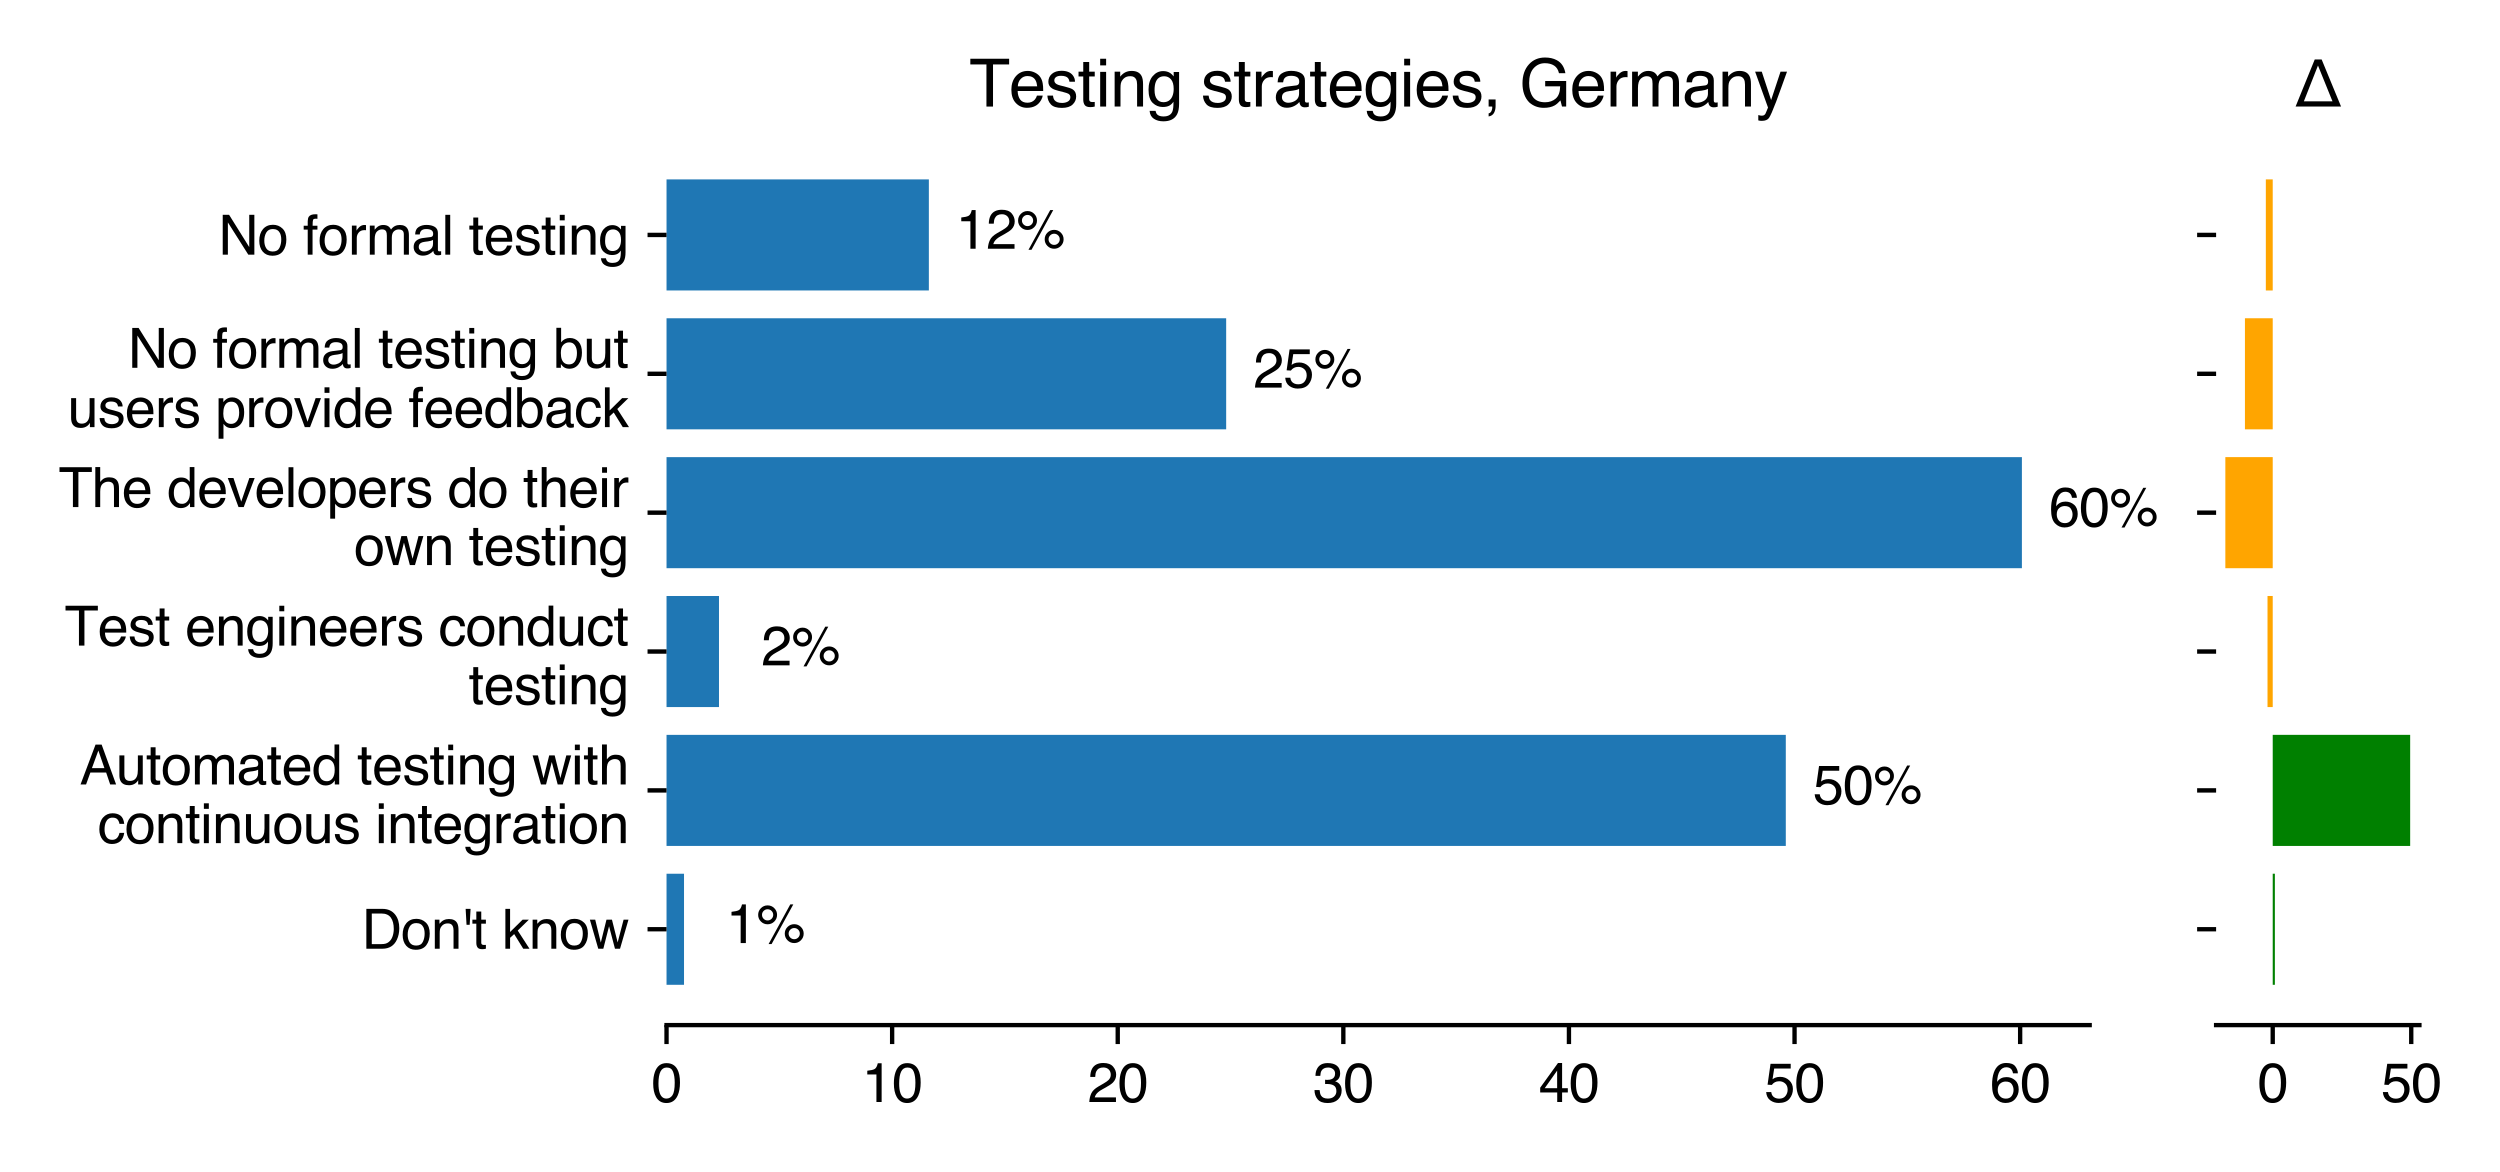 <?xml version="1.0" encoding="utf-8" standalone="no"?>
<!DOCTYPE svg PUBLIC "-//W3C//DTD SVG 1.1//EN"
  "http://www.w3.org/Graphics/SVG/1.1/DTD/svg11.dtd">
<svg xmlns:xlink="http://www.w3.org/1999/xlink" width="460.8pt" height="216pt" viewBox="0 0 460.8 216" xmlns="http://www.w3.org/2000/svg" version="1.1">
 <defs>
  <style type="text/css">*{stroke-linejoin: round; stroke-linecap: butt}</style>
 </defs>
 <g id="figure_1">
  <g id="patch_1">
   <path d="M 0 216 
L 460.8 216 
L 460.8 0 
L 0 0 
z
" style="fill: #ffffff"/>
  </g>
  <g id="axes_1">
   <g id="patch_2">
    <path d="M 122.855 188.942 
L 385.167 188.942 
L 385.167 25.642 
L 122.855 25.642 
z
" style="fill: #ffffff"/>
   </g>
   <g id="patch_3">
    <path d="M 122.855 181.519 
L 126.078 181.519 
L 126.078 161.043 
L 122.855 161.043 
z
" clip-path="url(#p2279cfba45)" style="fill: #1f77b4"/>
   </g>
   <g id="patch_4">
    <path d="M 122.855 155.924 
L 329.159 155.924 
L 329.159 135.447 
L 122.855 135.447 
z
" clip-path="url(#p2279cfba45)" style="fill: #1f77b4"/>
   </g>
   <g id="patch_5">
    <path d="M 122.855 130.328 
L 132.525 130.328 
L 132.525 109.852 
L 122.855 109.852 
z
" clip-path="url(#p2279cfba45)" style="fill: #1f77b4"/>
   </g>
   <g id="patch_6">
    <path d="M 122.855 104.733 
L 372.676 104.733 
L 372.676 84.256 
L 122.855 84.256 
z
" clip-path="url(#p2279cfba45)" style="fill: #1f77b4"/>
   </g>
   <g id="patch_7">
    <path d="M 122.855 79.137 
L 226.007 79.137 
L 226.007 58.661 
L 122.855 58.661 
z
" clip-path="url(#p2279cfba45)" style="fill: #1f77b4"/>
   </g>
   <g id="patch_8">
    <path d="M 122.855 53.542 
L 171.207 53.542 
L 171.207 33.065 
L 122.855 33.065 
z
" clip-path="url(#p2279cfba45)" style="fill: #1f77b4"/>
   </g>
   <g id="matplotlib.axis_1">
    <g id="xtick_1">
     <g id="line2d_1">
      <defs>
       <path id="m4c99cd72f3" d="M 0 0 
L 0 3.5 
" style="stroke: #000000; stroke-width: 0.8"/>
      </defs>
      <g>
       <use xlink:href="#m4c99cd72f3" x="122.855" y="188.942" style="stroke: #000000; stroke-width: 0.8"/>
      </g>
     </g>
     <g id="text_1">
      <!-- 0 -->
      <g transform="translate(120.074 203.116)scale(0.1 -0.1)">
       <defs>
        <path id="Helvetica-30" d="M 1731 4475 
Q 2600 4475 2988 3759 
Q 3288 3206 3288 2244 
Q 3288 1331 3016 734 
Q 2622 -122 1728 -122 
Q 922 -122 528 578 
Q 200 1163 200 2147 
Q 200 2909 397 3456 
Q 766 4475 1731 4475 
z
M 1725 391 
Q 2163 391 2422 778 
Q 2681 1166 2681 2222 
Q 2681 2984 2493 3476 
Q 2306 3969 1766 3969 
Q 1269 3969 1039 3501 
Q 809 3034 809 2125 
Q 809 1441 956 1025 
Q 1181 391 1725 391 
z
" transform="scale(0.016)"/>
       </defs>
       <use xlink:href="#Helvetica-30"/>
      </g>
     </g>
    </g>
    <g id="xtick_2">
     <g id="line2d_2">
      <g>
       <use xlink:href="#m4c99cd72f3" x="164.438" y="188.942" style="stroke: #000000; stroke-width: 0.8"/>
      </g>
     </g>
     <g id="text_2">
      <!-- 10 -->
      <g transform="translate(158.877 203.116)scale(0.1 -0.1)">
       <defs>
        <path id="Helvetica-31" d="M 613 3169 
L 613 3600 
Q 1222 3659 1462 3798 
Q 1703 3938 1822 4456 
L 2266 4456 
L 2266 0 
L 1666 0 
L 1666 3169 
L 613 3169 
z
" transform="scale(0.016)"/>
       </defs>
       <use xlink:href="#Helvetica-31"/>
       <use xlink:href="#Helvetica-30" x="55.615"/>
      </g>
     </g>
    </g>
    <g id="xtick_3">
     <g id="line2d_3">
      <g>
       <use xlink:href="#m4c99cd72f3" x="206.021" y="188.942" style="stroke: #000000; stroke-width: 0.8"/>
      </g>
     </g>
     <g id="text_3">
      <!-- 20 -->
      <g transform="translate(200.46 203.116)scale(0.1 -0.1)">
       <defs>
        <path id="Helvetica-32" d="M 200 0 
Q 231 578 439 1006 
Q 647 1434 1250 1784 
L 1850 2131 
Q 2253 2366 2416 2531 
Q 2672 2791 2672 3125 
Q 2672 3516 2437 3745 
Q 2203 3975 1813 3975 
Q 1234 3975 1013 3538 
Q 894 3303 881 2888 
L 309 2888 
Q 319 3472 525 3841 
Q 891 4491 1816 4491 
Q 2584 4491 2939 4075 
Q 3294 3659 3294 3150 
Q 3294 2613 2916 2231 
Q 2697 2009 2131 1694 
L 1703 1456 
Q 1397 1288 1222 1134 
Q 909 863 828 531 
L 3272 531 
L 3272 0 
L 200 0 
z
" transform="scale(0.016)"/>
       </defs>
       <use xlink:href="#Helvetica-32"/>
       <use xlink:href="#Helvetica-30" x="55.615"/>
      </g>
     </g>
    </g>
    <g id="xtick_4">
     <g id="line2d_4">
      <g>
       <use xlink:href="#m4c99cd72f3" x="247.604" y="188.942" style="stroke: #000000; stroke-width: 0.8"/>
      </g>
     </g>
     <g id="text_4">
      <!-- 30 -->
      <g transform="translate(242.043 203.116)scale(0.1 -0.1)">
       <defs>
        <path id="Helvetica-33" d="M 1663 -122 
Q 869 -122 511 314 
Q 153 750 153 1375 
L 741 1375 
Q 778 941 903 744 
Q 1122 391 1694 391 
Q 2138 391 2406 628 
Q 2675 866 2675 1241 
Q 2675 1703 2392 1887 
Q 2109 2072 1606 2072 
Q 1550 2072 1492 2070 
Q 1434 2069 1375 2066 
L 1375 2563 
Q 1463 2553 1522 2550 
Q 1581 2547 1650 2547 
Q 1966 2547 2169 2647 
Q 2525 2822 2525 3272 
Q 2525 3606 2287 3787 
Q 2050 3969 1734 3969 
Q 1172 3969 956 3594 
Q 838 3388 822 3006 
L 266 3006 
Q 266 3506 466 3856 
Q 809 4481 1675 4481 
Q 2359 4481 2734 4176 
Q 3109 3872 3109 3294 
Q 3109 2881 2888 2625 
Q 2750 2466 2531 2375 
Q 2884 2278 3082 2001 
Q 3281 1725 3281 1325 
Q 3281 684 2859 281 
Q 2438 -122 1663 -122 
z
" transform="scale(0.016)"/>
       </defs>
       <use xlink:href="#Helvetica-33"/>
       <use xlink:href="#Helvetica-30" x="55.615"/>
      </g>
     </g>
    </g>
    <g id="xtick_5">
     <g id="line2d_5">
      <g>
       <use xlink:href="#m4c99cd72f3" x="289.187" y="188.942" style="stroke: #000000; stroke-width: 0.8"/>
      </g>
     </g>
     <g id="text_5">
      <!-- 40 -->
      <g transform="translate(283.626 203.116)scale(0.1 -0.1)">
       <defs>
        <path id="Helvetica-34" d="M 2116 1584 
L 2116 3613 
L 681 1584 
L 2116 1584 
z
M 2125 0 
L 2125 1094 
L 163 1094 
L 163 1644 
L 2213 4488 
L 2688 4488 
L 2688 1584 
L 3347 1584 
L 3347 1094 
L 2688 1094 
L 2688 0 
L 2125 0 
z
" transform="scale(0.016)"/>
       </defs>
       <use xlink:href="#Helvetica-34"/>
       <use xlink:href="#Helvetica-30" x="55.615"/>
      </g>
     </g>
    </g>
    <g id="xtick_6">
     <g id="line2d_6">
      <g>
       <use xlink:href="#m4c99cd72f3" x="330.77" y="188.942" style="stroke: #000000; stroke-width: 0.8"/>
      </g>
     </g>
     <g id="text_6">
      <!-- 50 -->
      <g transform="translate(325.209 203.116)scale(0.1 -0.1)">
       <defs>
        <path id="Helvetica-35" d="M 791 1141 
Q 847 659 1238 475 
Q 1438 381 1700 381 
Q 2200 381 2440 700 
Q 2681 1019 2681 1406 
Q 2681 1875 2395 2131 
Q 2109 2388 1709 2388 
Q 1419 2388 1211 2275 
Q 1003 2163 856 1963 
L 369 1991 
L 709 4400 
L 3034 4400 
L 3034 3856 
L 1131 3856 
L 941 2613 
Q 1097 2731 1238 2791 
Q 1488 2894 1816 2894 
Q 2431 2894 2859 2497 
Q 3288 2100 3288 1491 
Q 3288 856 2895 371 
Q 2503 -113 1644 -113 
Q 1097 -113 676 195 
Q 256 503 206 1141 
L 791 1141 
z
" transform="scale(0.016)"/>
       </defs>
       <use xlink:href="#Helvetica-35"/>
       <use xlink:href="#Helvetica-30" x="55.615"/>
      </g>
     </g>
    </g>
    <g id="xtick_7">
     <g id="line2d_7">
      <g>
       <use xlink:href="#m4c99cd72f3" x="372.353" y="188.942" style="stroke: #000000; stroke-width: 0.8"/>
      </g>
     </g>
     <g id="text_7">
      <!-- 60 -->
      <g transform="translate(366.792 203.116)scale(0.1 -0.1)">
       <defs>
        <path id="Helvetica-36" d="M 1872 4494 
Q 2622 4494 2917 4105 
Q 3213 3716 3213 3303 
L 2656 3303 
Q 2606 3569 2497 3719 
Q 2294 4000 1881 4000 
Q 1409 4000 1131 3564 
Q 853 3128 822 2316 
Q 1016 2600 1309 2741 
Q 1578 2866 1909 2866 
Q 2472 2866 2890 2506 
Q 3309 2147 3309 1434 
Q 3309 825 2912 354 
Q 2516 -116 1781 -116 
Q 1153 -116 697 361 
Q 241 838 241 1966 
Q 241 2800 444 3381 
Q 834 4494 1872 4494 
z
M 1831 384 
Q 2275 384 2495 682 
Q 2716 981 2716 1388 
Q 2716 1731 2519 2042 
Q 2322 2353 1803 2353 
Q 1441 2353 1167 2112 
Q 894 1872 894 1388 
Q 894 963 1142 673 
Q 1391 384 1831 384 
z
" transform="scale(0.016)"/>
       </defs>
       <use xlink:href="#Helvetica-36"/>
       <use xlink:href="#Helvetica-30" x="55.615"/>
      </g>
     </g>
    </g>
   </g>
   <g id="matplotlib.axis_2">
    <g id="ytick_1">
     <g id="line2d_8">
      <defs>
       <path id="m8e343aef83" d="M 0 0 
L -3.5 0 
" style="stroke: #000000; stroke-width: 0.8"/>
      </defs>
      <g>
       <use xlink:href="#m8e343aef83" x="122.855" y="171.281" style="stroke: #000000; stroke-width: 0.8"/>
      </g>
     </g>
     <g id="text_8">
      <!-- Don't know -->
      <g transform="translate(66.702 174.868)scale(0.1 -0.1)">
       <defs>
        <path id="Helvetica-44" d="M 2250 531 
Q 2566 531 2769 597 
Q 3131 719 3363 1066 
Q 3547 1344 3628 1778 
Q 3675 2038 3675 2259 
Q 3675 3113 3336 3584 
Q 2997 4056 2244 4056 
L 1141 4056 
L 1141 531 
L 2250 531 
z
M 516 4591 
L 2375 4591 
Q 3322 4591 3844 3919 
Q 4309 3313 4309 2366 
Q 4309 1634 4034 1044 
Q 3550 0 2369 0 
L 516 0 
L 516 4591 
z
" transform="scale(0.016)"/>
        <path id="Helvetica-6f" d="M 1741 363 
Q 2300 363 2508 786 
Q 2716 1209 2716 1728 
Q 2716 2197 2566 2491 
Q 2328 2953 1747 2953 
Q 1231 2953 997 2559 
Q 763 2166 763 1609 
Q 763 1075 997 719 
Q 1231 363 1741 363 
z
M 1763 3444 
Q 2409 3444 2856 3012 
Q 3303 2581 3303 1744 
Q 3303 934 2909 406 
Q 2516 -122 1688 -122 
Q 997 -122 590 345 
Q 184 813 184 1600 
Q 184 2444 612 2944 
Q 1041 3444 1763 3444 
z
M 1744 3428 
L 1744 3428 
z
" transform="scale(0.016)"/>
        <path id="Helvetica-6e" d="M 413 3347 
L 947 3347 
L 947 2872 
Q 1184 3166 1450 3294 
Q 1716 3422 2041 3422 
Q 2753 3422 3003 2925 
Q 3141 2653 3141 2147 
L 3141 0 
L 2569 0 
L 2569 2109 
Q 2569 2416 2478 2603 
Q 2328 2916 1934 2916 
Q 1734 2916 1606 2875 
Q 1375 2806 1200 2600 
Q 1059 2434 1017 2257 
Q 975 2081 975 1753 
L 975 0 
L 413 0 
L 413 3347 
z
M 1734 3428 
L 1734 3428 
z
" transform="scale(0.016)"/>
        <path id="Helvetica-27" d="M 1056 4591 
L 953 2753 
L 591 2753 
L 488 4591 
L 1056 4591 
z
" transform="scale(0.016)"/>
        <path id="Helvetica-74" d="M 525 4281 
L 1094 4281 
L 1094 3347 
L 1628 3347 
L 1628 2888 
L 1094 2888 
L 1094 703 
Q 1094 528 1213 469 
Q 1278 434 1431 434 
Q 1472 434 1519 436 
Q 1566 438 1628 444 
L 1628 0 
Q 1531 -28 1426 -40 
Q 1322 -53 1200 -53 
Q 806 -53 665 148 
Q 525 350 525 672 
L 525 2888 
L 72 2888 
L 72 3347 
L 525 3347 
L 525 4281 
z
" transform="scale(0.016)"/>
        <path id="Helvetica-20" transform="scale(0.016)"/>
        <path id="Helvetica-6b" d="M 400 4591 
L 941 4591 
L 941 1925 
L 2384 3347 
L 3103 3347 
L 1822 2094 
L 3175 0 
L 2456 0 
L 1413 1688 
L 941 1256 
L 941 0 
L 400 0 
L 400 4591 
z
" transform="scale(0.016)"/>
        <path id="Helvetica-77" d="M 672 3347 
L 1316 709 
L 1969 3347 
L 2600 3347 
L 3256 725 
L 3941 3347 
L 4503 3347 
L 3531 0 
L 2947 0 
L 2266 2591 
L 1606 0 
L 1022 0 
L 56 3347 
L 672 3347 
z
" transform="scale(0.016)"/>
       </defs>
       <use xlink:href="#Helvetica-44"/>
       <use xlink:href="#Helvetica-6f" x="72.217"/>
       <use xlink:href="#Helvetica-6e" x="127.832"/>
       <use xlink:href="#Helvetica-27" x="183.447"/>
       <use xlink:href="#Helvetica-74" x="202.539"/>
       <use xlink:href="#Helvetica-20" x="230.322"/>
       <use xlink:href="#Helvetica-6b" x="258.105"/>
       <use xlink:href="#Helvetica-6e" x="308.105"/>
       <use xlink:href="#Helvetica-6f" x="363.721"/>
       <use xlink:href="#Helvetica-77" x="419.336"/>
      </g>
     </g>
    </g>
    <g id="ytick_2">
     <g id="line2d_9">
      <g>
       <use xlink:href="#m8e343aef83" x="122.855" y="145.686" style="stroke: #000000; stroke-width: 0.8"/>
      </g>
     </g>
     <g id="text_9">
      <!-- Automated testing with -->
      <g transform="translate(14.694 144.591)scale(0.1 -0.1)">
       <defs>
        <path id="Helvetica-41" d="M 2844 1881 
L 2147 3909 
L 1406 1881 
L 2844 1881 
z
M 1822 4591 
L 2525 4591 
L 4191 0 
L 3509 0 
L 3044 1375 
L 1228 1375 
L 731 0 
L 94 0 
L 1822 4591 
z
" transform="scale(0.016)"/>
        <path id="Helvetica-75" d="M 975 3347 
L 975 1125 
Q 975 869 1056 706 
Q 1206 406 1616 406 
Q 2203 406 2416 931 
Q 2531 1213 2531 1703 
L 2531 3347 
L 3094 3347 
L 3094 0 
L 2563 0 
L 2569 494 
Q 2459 303 2297 172 
Q 1975 -91 1516 -91 
Q 800 -91 541 388 
Q 400 644 400 1072 
L 400 3347 
L 975 3347 
z
M 1747 3428 
L 1747 3428 
z
" transform="scale(0.016)"/>
        <path id="Helvetica-6d" d="M 413 3347 
L 969 3347 
L 969 2872 
Q 1169 3119 1331 3231 
Q 1609 3422 1963 3422 
Q 2363 3422 2606 3225 
Q 2744 3113 2856 2894 
Q 3044 3163 3297 3292 
Q 3550 3422 3866 3422 
Q 4541 3422 4784 2934 
Q 4916 2672 4916 2228 
L 4916 0 
L 4331 0 
L 4331 2325 
Q 4331 2659 4164 2784 
Q 3997 2909 3756 2909 
Q 3425 2909 3186 2687 
Q 2947 2466 2947 1947 
L 2947 0 
L 2375 0 
L 2375 2184 
Q 2375 2525 2294 2681 
Q 2166 2916 1816 2916 
Q 1497 2916 1236 2669 
Q 975 2422 975 1775 
L 975 0 
L 413 0 
L 413 3347 
z
" transform="scale(0.016)"/>
        <path id="Helvetica-61" d="M 844 891 
Q 844 647 1022 506 
Q 1200 366 1444 366 
Q 1741 366 2019 503 
Q 2488 731 2488 1250 
L 2488 1703 
Q 2384 1638 2221 1594 
Q 2059 1550 1903 1531 
L 1563 1488 
Q 1256 1447 1103 1359 
Q 844 1213 844 891 
z
M 2206 2028 
Q 2400 2053 2466 2191 
Q 2503 2266 2503 2406 
Q 2503 2694 2298 2823 
Q 2094 2953 1713 2953 
Q 1272 2953 1088 2716 
Q 984 2584 953 2325 
L 428 2325 
Q 444 2944 830 3186 
Q 1216 3428 1725 3428 
Q 2316 3428 2684 3203 
Q 3050 2978 3050 2503 
L 3050 575 
Q 3050 488 3086 434 
Q 3122 381 3238 381 
Q 3275 381 3322 386 
Q 3369 391 3422 400 
L 3422 -16 
Q 3291 -53 3222 -62 
Q 3153 -72 3034 -72 
Q 2744 -72 2613 134 
Q 2544 244 2516 444 
Q 2344 219 2022 53 
Q 1700 -113 1313 -113 
Q 847 -113 551 170 
Q 256 453 256 878 
Q 256 1344 547 1600 
Q 838 1856 1309 1916 
L 2206 2028 
z
M 1741 3428 
L 1741 3428 
z
" transform="scale(0.016)"/>
        <path id="Helvetica-65" d="M 1806 3422 
Q 2163 3422 2497 3255 
Q 2831 3088 3006 2822 
Q 3175 2569 3231 2231 
Q 3281 2000 3281 1494 
L 828 1494 
Q 844 984 1069 676 
Q 1294 369 1766 369 
Q 2206 369 2469 659 
Q 2619 828 2681 1050 
L 3234 1050 
Q 3213 866 3089 639 
Q 2966 413 2813 269 
Q 2556 19 2178 -69 
Q 1975 -119 1719 -119 
Q 1094 -119 659 336 
Q 225 791 225 1609 
Q 225 2416 662 2919 
Q 1100 3422 1806 3422 
z
M 2703 1941 
Q 2669 2306 2544 2525 
Q 2313 2931 1772 2931 
Q 1384 2931 1121 2651 
Q 859 2372 844 1941 
L 2703 1941 
z
M 1753 3428 
L 1753 3428 
z
" transform="scale(0.016)"/>
        <path id="Helvetica-64" d="M 769 1634 
Q 769 1097 997 734 
Q 1225 372 1728 372 
Q 2119 372 2370 708 
Q 2622 1044 2622 1672 
Q 2622 2306 2362 2611 
Q 2103 2916 1722 2916 
Q 1297 2916 1033 2591 
Q 769 2266 769 1634 
z
M 1616 3406 
Q 2000 3406 2259 3244 
Q 2409 3150 2600 2916 
L 2600 4606 
L 3141 4606 
L 3141 0 
L 2634 0 
L 2634 466 
Q 2438 156 2169 18 
Q 1900 -119 1553 -119 
Q 994 -119 584 351 
Q 175 822 175 1603 
Q 175 2334 548 2870 
Q 922 3406 1616 3406 
z
" transform="scale(0.016)"/>
        <path id="Helvetica-73" d="M 747 1050 
Q 772 769 888 619 
Q 1100 347 1625 347 
Q 1938 347 2175 483 
Q 2413 619 2413 903 
Q 2413 1119 2222 1231 
Q 2100 1300 1741 1391 
L 1294 1503 
Q 866 1609 663 1741 
Q 300 1969 300 2372 
Q 300 2847 642 3140 
Q 984 3434 1563 3434 
Q 2319 3434 2653 2991 
Q 2863 2709 2856 2384 
L 2325 2384 
Q 2309 2575 2191 2731 
Q 1997 2953 1519 2953 
Q 1200 2953 1036 2831 
Q 872 2709 872 2509 
Q 872 2291 1088 2159 
Q 1213 2081 1456 2022 
L 1828 1931 
Q 2434 1784 2641 1647 
Q 2969 1431 2969 969 
Q 2969 522 2630 197 
Q 2291 -128 1597 -128 
Q 850 -128 539 211 
Q 228 550 206 1050 
L 747 1050 
z
M 1578 3428 
L 1578 3428 
z
" transform="scale(0.016)"/>
        <path id="Helvetica-69" d="M 413 3331 
L 984 3331 
L 984 0 
L 413 0 
L 413 3331 
z
M 413 4591 
L 984 4591 
L 984 3953 
L 413 3953 
L 413 4591 
z
" transform="scale(0.016)"/>
        <path id="Helvetica-67" d="M 1594 3406 
Q 1988 3406 2281 3213 
Q 2441 3103 2606 2894 
L 2606 3316 
L 3125 3316 
L 3125 272 
Q 3125 -366 2938 -734 
Q 2588 -1416 1616 -1416 
Q 1075 -1416 706 -1173 
Q 338 -931 294 -416 
L 866 -416 
Q 906 -641 1028 -763 
Q 1219 -950 1628 -950 
Q 2275 -950 2475 -494 
Q 2594 -225 2584 466 
Q 2416 209 2178 84 
Q 1941 -41 1550 -41 
Q 1006 -41 598 345 
Q 191 731 191 1622 
Q 191 2463 602 2934 
Q 1013 3406 1594 3406 
z
M 2606 1688 
Q 2606 2309 2350 2609 
Q 2094 2909 1697 2909 
Q 1103 2909 884 2353 
Q 769 2056 769 1575 
Q 769 1009 998 714 
Q 1228 419 1616 419 
Q 2222 419 2469 966 
Q 2606 1275 2606 1688 
z
M 1659 3428 
L 1659 3428 
z
" transform="scale(0.016)"/>
        <path id="Helvetica-68" d="M 413 4606 
L 975 4606 
L 975 2894 
Q 1175 3147 1334 3250 
Q 1606 3428 2013 3428 
Q 2741 3428 3000 2919 
Q 3141 2641 3141 2147 
L 3141 0 
L 2563 0 
L 2563 2109 
Q 2563 2478 2469 2650 
Q 2316 2925 1894 2925 
Q 1544 2925 1259 2684 
Q 975 2444 975 1775 
L 975 0 
L 413 0 
L 413 4606 
z
" transform="scale(0.016)"/>
       </defs>
       <use xlink:href="#Helvetica-41"/>
       <use xlink:href="#Helvetica-75" x="66.699"/>
       <use xlink:href="#Helvetica-74" x="122.314"/>
       <use xlink:href="#Helvetica-6f" x="150.098"/>
       <use xlink:href="#Helvetica-6d" x="205.713"/>
       <use xlink:href="#Helvetica-61" x="289.014"/>
       <use xlink:href="#Helvetica-74" x="344.629"/>
       <use xlink:href="#Helvetica-65" x="372.412"/>
       <use xlink:href="#Helvetica-64" x="428.027"/>
       <use xlink:href="#Helvetica-20" x="483.643"/>
       <use xlink:href="#Helvetica-74" x="511.426"/>
       <use xlink:href="#Helvetica-65" x="539.209"/>
       <use xlink:href="#Helvetica-73" x="594.824"/>
       <use xlink:href="#Helvetica-74" x="644.824"/>
       <use xlink:href="#Helvetica-69" x="672.607"/>
       <use xlink:href="#Helvetica-6e" x="694.824"/>
       <use xlink:href="#Helvetica-67" x="750.439"/>
       <use xlink:href="#Helvetica-20" x="806.055"/>
       <use xlink:href="#Helvetica-77" x="833.838"/>
       <use xlink:href="#Helvetica-69" x="906.055"/>
       <use xlink:href="#Helvetica-74" x="928.271"/>
       <use xlink:href="#Helvetica-68" x="956.055"/>
      </g>
      <!-- continuous integration -->
      <g transform="translate(18.016 155.412)scale(0.1 -0.1)">
       <defs>
        <path id="Helvetica-63" d="M 1703 3444 
Q 2269 3444 2623 3169 
Q 2978 2894 3050 2222 
L 2503 2222 
Q 2453 2531 2275 2736 
Q 2097 2941 1703 2941 
Q 1166 2941 934 2416 
Q 784 2075 784 1575 
Q 784 1072 996 728 
Q 1209 384 1666 384 
Q 2016 384 2220 598 
Q 2425 813 2503 1184 
L 3050 1184 
Q 2956 519 2581 211 
Q 2206 -97 1622 -97 
Q 966 -97 575 383 
Q 184 863 184 1581 
Q 184 2463 612 2953 
Q 1041 3444 1703 3444 
z
M 1616 3428 
L 1616 3428 
z
" transform="scale(0.016)"/>
        <path id="Helvetica-72" d="M 428 3347 
L 963 3347 
L 963 2769 
Q 1028 2938 1284 3180 
Q 1541 3422 1875 3422 
Q 1891 3422 1928 3419 
Q 1966 3416 2056 3406 
L 2056 2813 
Q 2006 2822 1964 2825 
Q 1922 2828 1872 2828 
Q 1447 2828 1219 2554 
Q 991 2281 991 1925 
L 991 0 
L 428 0 
L 428 3347 
z
" transform="scale(0.016)"/>
       </defs>
       <use xlink:href="#Helvetica-63"/>
       <use xlink:href="#Helvetica-6f" x="50"/>
       <use xlink:href="#Helvetica-6e" x="105.615"/>
       <use xlink:href="#Helvetica-74" x="161.23"/>
       <use xlink:href="#Helvetica-69" x="189.014"/>
       <use xlink:href="#Helvetica-6e" x="211.23"/>
       <use xlink:href="#Helvetica-75" x="266.846"/>
       <use xlink:href="#Helvetica-6f" x="322.461"/>
       <use xlink:href="#Helvetica-75" x="378.076"/>
       <use xlink:href="#Helvetica-73" x="433.691"/>
       <use xlink:href="#Helvetica-20" x="483.691"/>
       <use xlink:href="#Helvetica-69" x="511.475"/>
       <use xlink:href="#Helvetica-6e" x="533.691"/>
       <use xlink:href="#Helvetica-74" x="589.307"/>
       <use xlink:href="#Helvetica-65" x="617.09"/>
       <use xlink:href="#Helvetica-67" x="672.705"/>
       <use xlink:href="#Helvetica-72" x="728.32"/>
       <use xlink:href="#Helvetica-61" x="761.621"/>
       <use xlink:href="#Helvetica-74" x="817.236"/>
       <use xlink:href="#Helvetica-69" x="845.02"/>
       <use xlink:href="#Helvetica-6f" x="867.236"/>
       <use xlink:href="#Helvetica-6e" x="922.852"/>
      </g>
     </g>
    </g>
    <g id="ytick_3">
     <g id="line2d_10">
      <g>
       <use xlink:href="#m8e343aef83" x="122.855" y="120.09" style="stroke: #000000; stroke-width: 0.8"/>
      </g>
     </g>
     <g id="text_10">
      <!-- Test engineers conduct -->
      <g transform="translate(11.912 118.996)scale(0.1 -0.1)">
       <defs>
        <path id="Helvetica-54" d="M 3828 4591 
L 3828 4044 
L 2281 4044 
L 2281 0 
L 1650 0 
L 1650 4044 
L 103 4044 
L 103 4591 
L 3828 4591 
z
" transform="scale(0.016)"/>
       </defs>
       <use xlink:href="#Helvetica-54"/>
       <use xlink:href="#Helvetica-65" x="61.084"/>
       <use xlink:href="#Helvetica-73" x="116.699"/>
       <use xlink:href="#Helvetica-74" x="166.699"/>
       <use xlink:href="#Helvetica-20" x="194.482"/>
       <use xlink:href="#Helvetica-65" x="222.266"/>
       <use xlink:href="#Helvetica-6e" x="277.881"/>
       <use xlink:href="#Helvetica-67" x="333.496"/>
       <use xlink:href="#Helvetica-69" x="389.111"/>
       <use xlink:href="#Helvetica-6e" x="411.328"/>
       <use xlink:href="#Helvetica-65" x="466.943"/>
       <use xlink:href="#Helvetica-65" x="522.559"/>
       <use xlink:href="#Helvetica-72" x="578.174"/>
       <use xlink:href="#Helvetica-73" x="611.475"/>
       <use xlink:href="#Helvetica-20" x="661.475"/>
       <use xlink:href="#Helvetica-63" x="689.258"/>
       <use xlink:href="#Helvetica-6f" x="739.258"/>
       <use xlink:href="#Helvetica-6e" x="794.873"/>
       <use xlink:href="#Helvetica-64" x="850.488"/>
       <use xlink:href="#Helvetica-75" x="906.104"/>
       <use xlink:href="#Helvetica-63" x="961.719"/>
       <use xlink:href="#Helvetica-74" x="1011.719"/>
      </g>
      <!-- testing -->
      <g transform="translate(86.394 129.816)scale(0.1 -0.1)">
       <use xlink:href="#Helvetica-74"/>
       <use xlink:href="#Helvetica-65" x="27.783"/>
       <use xlink:href="#Helvetica-73" x="83.398"/>
       <use xlink:href="#Helvetica-74" x="133.398"/>
       <use xlink:href="#Helvetica-69" x="161.182"/>
       <use xlink:href="#Helvetica-6e" x="183.398"/>
       <use xlink:href="#Helvetica-67" x="239.014"/>
      </g>
     </g>
    </g>
    <g id="ytick_4">
     <g id="line2d_11">
      <g>
       <use xlink:href="#m8e343aef83" x="122.855" y="94.495" style="stroke: #000000; stroke-width: 0.8"/>
      </g>
     </g>
     <g id="text_11">
      <!-- The developers do their -->
      <g transform="translate(10.8 93.464)scale(0.1 -0.1)">
       <defs>
        <path id="Helvetica-76" d="M 688 3347 
L 1581 622 
L 2516 3347 
L 3131 3347 
L 1869 0 
L 1269 0 
L 34 3347 
L 688 3347 
z
" transform="scale(0.016)"/>
        <path id="Helvetica-6c" d="M 428 4591 
L 991 4591 
L 991 0 
L 428 0 
L 428 4591 
z
" transform="scale(0.016)"/>
        <path id="Helvetica-70" d="M 1825 378 
Q 2219 378 2480 708 
Q 2741 1038 2741 1694 
Q 2741 2094 2625 2381 
Q 2406 2934 1825 2934 
Q 1241 2934 1025 2350 
Q 909 2038 909 1556 
Q 909 1169 1025 897 
Q 1244 378 1825 378 
z
M 369 3331 
L 916 3331 
L 916 2888 
Q 1084 3116 1284 3241 
Q 1569 3428 1953 3428 
Q 2522 3428 2919 2992 
Q 3316 2556 3316 1747 
Q 3316 653 2744 184 
Q 2381 -113 1900 -113 
Q 1522 -113 1266 53 
Q 1116 147 931 375 
L 931 -1334 
L 369 -1334 
L 369 3331 
z
" transform="scale(0.016)"/>
       </defs>
       <use xlink:href="#Helvetica-54"/>
       <use xlink:href="#Helvetica-68" x="61.084"/>
       <use xlink:href="#Helvetica-65" x="116.699"/>
       <use xlink:href="#Helvetica-20" x="172.314"/>
       <use xlink:href="#Helvetica-64" x="200.098"/>
       <use xlink:href="#Helvetica-65" x="255.713"/>
       <use xlink:href="#Helvetica-76" x="311.328"/>
       <use xlink:href="#Helvetica-65" x="361.328"/>
       <use xlink:href="#Helvetica-6c" x="416.943"/>
       <use xlink:href="#Helvetica-6f" x="439.16"/>
       <use xlink:href="#Helvetica-70" x="494.775"/>
       <use xlink:href="#Helvetica-65" x="550.391"/>
       <use xlink:href="#Helvetica-72" x="606.006"/>
       <use xlink:href="#Helvetica-73" x="639.307"/>
       <use xlink:href="#Helvetica-20" x="689.307"/>
       <use xlink:href="#Helvetica-64" x="717.09"/>
       <use xlink:href="#Helvetica-6f" x="772.705"/>
       <use xlink:href="#Helvetica-20" x="828.32"/>
       <use xlink:href="#Helvetica-74" x="856.104"/>
       <use xlink:href="#Helvetica-68" x="883.887"/>
       <use xlink:href="#Helvetica-65" x="939.502"/>
       <use xlink:href="#Helvetica-69" x="995.117"/>
       <use xlink:href="#Helvetica-72" x="1017.334"/>
      </g>
      <!-- own testing -->
      <g transform="translate(65.272 104.157)scale(0.1 -0.1)">
       <use xlink:href="#Helvetica-6f"/>
       <use xlink:href="#Helvetica-77" x="55.615"/>
       <use xlink:href="#Helvetica-6e" x="127.832"/>
       <use xlink:href="#Helvetica-20" x="183.447"/>
       <use xlink:href="#Helvetica-74" x="211.23"/>
       <use xlink:href="#Helvetica-65" x="239.014"/>
       <use xlink:href="#Helvetica-73" x="294.629"/>
       <use xlink:href="#Helvetica-74" x="344.629"/>
       <use xlink:href="#Helvetica-69" x="372.412"/>
       <use xlink:href="#Helvetica-6e" x="394.629"/>
       <use xlink:href="#Helvetica-67" x="450.244"/>
      </g>
     </g>
    </g>
    <g id="ytick_5">
     <g id="line2d_12">
      <g>
       <use xlink:href="#m8e343aef83" x="122.855" y="68.899" style="stroke: #000000; stroke-width: 0.8"/>
      </g>
     </g>
     <g id="text_12">
      <!-- No formal testing but -->
      <g transform="translate(23.595 67.793)scale(0.1 -0.1)">
       <defs>
        <path id="Helvetica-4e" d="M 488 4591 
L 1222 4591 
L 3541 872 
L 3541 4591 
L 4131 4591 
L 4131 0 
L 3434 0 
L 1081 3716 
L 1081 0 
L 488 0 
L 488 4591 
z
M 2269 4591 
L 2269 4591 
z
" transform="scale(0.016)"/>
        <path id="Helvetica-66" d="M 553 3856 
Q 566 4206 675 4369 
Q 872 4656 1434 4656 
Q 1488 4656 1544 4653 
Q 1600 4650 1672 4644 
L 1672 4131 
Q 1584 4138 1545 4139 
Q 1506 4141 1472 4141 
Q 1216 4141 1166 4008 
Q 1116 3875 1116 3331 
L 1672 3331 
L 1672 2888 
L 1109 2888 
L 1109 0 
L 553 0 
L 553 2888 
L 88 2888 
L 88 3331 
L 553 3331 
L 553 3856 
z
" transform="scale(0.016)"/>
        <path id="Helvetica-62" d="M 369 4606 
L 916 4606 
L 916 2941 
Q 1100 3181 1356 3307 
Q 1613 3434 1913 3434 
Q 2538 3434 2927 3004 
Q 3316 2575 3316 1738 
Q 3316 944 2931 419 
Q 2547 -106 1866 -106 
Q 1484 -106 1222 78 
Q 1066 188 888 428 
L 888 0 
L 369 0 
L 369 4606 
z
M 1831 391 
Q 2288 391 2514 753 
Q 2741 1116 2741 1709 
Q 2741 2238 2514 2584 
Q 2288 2931 1847 2931 
Q 1463 2931 1173 2647 
Q 884 2363 884 1709 
Q 884 1238 1003 944 
Q 1225 391 1831 391 
z
" transform="scale(0.016)"/>
       </defs>
       <use xlink:href="#Helvetica-4e"/>
       <use xlink:href="#Helvetica-6f" x="72.217"/>
       <use xlink:href="#Helvetica-20" x="127.832"/>
       <use xlink:href="#Helvetica-66" x="155.615"/>
       <use xlink:href="#Helvetica-6f" x="183.398"/>
       <use xlink:href="#Helvetica-72" x="239.014"/>
       <use xlink:href="#Helvetica-6d" x="272.314"/>
       <use xlink:href="#Helvetica-61" x="355.615"/>
       <use xlink:href="#Helvetica-6c" x="411.23"/>
       <use xlink:href="#Helvetica-20" x="433.447"/>
       <use xlink:href="#Helvetica-74" x="461.23"/>
       <use xlink:href="#Helvetica-65" x="489.014"/>
       <use xlink:href="#Helvetica-73" x="544.629"/>
       <use xlink:href="#Helvetica-74" x="594.629"/>
       <use xlink:href="#Helvetica-69" x="622.412"/>
       <use xlink:href="#Helvetica-6e" x="644.629"/>
       <use xlink:href="#Helvetica-67" x="700.244"/>
       <use xlink:href="#Helvetica-20" x="755.859"/>
       <use xlink:href="#Helvetica-62" x="783.643"/>
       <use xlink:href="#Helvetica-75" x="839.258"/>
       <use xlink:href="#Helvetica-74" x="894.873"/>
      </g>
      <!-- users provide feedback -->
      <g transform="translate(12.469 78.735)scale(0.1 -0.1)">
       <use xlink:href="#Helvetica-75"/>
       <use xlink:href="#Helvetica-73" x="55.615"/>
       <use xlink:href="#Helvetica-65" x="105.615"/>
       <use xlink:href="#Helvetica-72" x="161.23"/>
       <use xlink:href="#Helvetica-73" x="194.531"/>
       <use xlink:href="#Helvetica-20" x="244.531"/>
       <use xlink:href="#Helvetica-70" x="272.314"/>
       <use xlink:href="#Helvetica-72" x="327.93"/>
       <use xlink:href="#Helvetica-6f" x="361.23"/>
       <use xlink:href="#Helvetica-76" x="416.846"/>
       <use xlink:href="#Helvetica-69" x="466.846"/>
       <use xlink:href="#Helvetica-64" x="489.062"/>
       <use xlink:href="#Helvetica-65" x="544.678"/>
       <use xlink:href="#Helvetica-20" x="600.293"/>
       <use xlink:href="#Helvetica-66" x="628.076"/>
       <use xlink:href="#Helvetica-65" x="655.859"/>
       <use xlink:href="#Helvetica-65" x="711.475"/>
       <use xlink:href="#Helvetica-64" x="767.09"/>
       <use xlink:href="#Helvetica-62" x="822.705"/>
       <use xlink:href="#Helvetica-61" x="878.32"/>
       <use xlink:href="#Helvetica-63" x="933.936"/>
       <use xlink:href="#Helvetica-6b" x="983.936"/>
      </g>
     </g>
    </g>
    <g id="ytick_6">
     <g id="line2d_13">
      <g>
       <use xlink:href="#m8e343aef83" x="122.855" y="43.303" style="stroke: #000000; stroke-width: 0.8"/>
      </g>
     </g>
     <g id="text_13">
      <!-- No formal testing -->
      <g transform="translate(40.273 46.941)scale(0.1 -0.1)">
       <use xlink:href="#Helvetica-4e"/>
       <use xlink:href="#Helvetica-6f" x="72.217"/>
       <use xlink:href="#Helvetica-20" x="127.832"/>
       <use xlink:href="#Helvetica-66" x="155.615"/>
       <use xlink:href="#Helvetica-6f" x="183.398"/>
       <use xlink:href="#Helvetica-72" x="239.014"/>
       <use xlink:href="#Helvetica-6d" x="272.314"/>
       <use xlink:href="#Helvetica-61" x="355.615"/>
       <use xlink:href="#Helvetica-6c" x="411.23"/>
       <use xlink:href="#Helvetica-20" x="433.447"/>
       <use xlink:href="#Helvetica-74" x="461.23"/>
       <use xlink:href="#Helvetica-65" x="489.014"/>
       <use xlink:href="#Helvetica-73" x="544.629"/>
       <use xlink:href="#Helvetica-74" x="594.629"/>
       <use xlink:href="#Helvetica-69" x="622.412"/>
       <use xlink:href="#Helvetica-6e" x="644.629"/>
       <use xlink:href="#Helvetica-67" x="700.244"/>
      </g>
     </g>
    </g>
   </g>
   <g id="patch_9">
    <path d="M 122.855 188.942 
L 385.167 188.942 
" style="fill: none; stroke: #000000; stroke-width: 0.8; stroke-linejoin: miter; stroke-linecap: square"/>
   </g>
   <g id="text_14">
    <!-- 1% -->
    <g transform="translate(133.852 173.826)scale(0.1 -0.1)">
     <defs>
      <path id="Helvetica-25" d="M 4363 2175 
Q 4813 2175 5131 1856 
Q 5450 1538 5450 1088 
Q 5450 638 5131 319 
Q 4813 0 4363 0 
Q 3909 0 3590 319 
Q 3272 638 3272 1088 
Q 3272 1538 3590 1856 
Q 3909 2175 4363 2175 
z
M 3909 4456 
L 4256 4456 
L 1753 -119 
L 1406 -119 
L 3909 4456 
z
M 1294 2606 
Q 1563 2606 1752 2795 
Q 1941 2984 1941 3250 
Q 1941 3516 1752 3705 
Q 1563 3894 1294 3894 
Q 1028 3894 839 3706 
Q 650 3519 650 3250 
Q 650 2984 839 2795 
Q 1028 2606 1294 2606 
z
M 1294 4341 
Q 1747 4341 2065 4020 
Q 2384 3700 2384 3250 
Q 2384 2800 2065 2481 
Q 1747 2163 1294 2163 
Q 844 2163 525 2481 
Q 206 2800 206 3250 
Q 206 3700 525 4020 
Q 844 4341 1294 4341 
z
M 4363 444 
Q 4628 444 4817 633 
Q 5006 822 5006 1088 
Q 5006 1353 4817 1542 
Q 4628 1731 4363 1731 
Q 4094 1731 3905 1542 
Q 3716 1353 3716 1088 
Q 3716 822 3905 633 
Q 4094 444 4363 444 
z
" transform="scale(0.016)"/>
     </defs>
     <use xlink:href="#Helvetica-31"/>
     <use xlink:href="#Helvetica-25" x="55.615"/>
    </g>
   </g>
   <g id="text_15">
    <!-- 50% -->
    <g transform="translate(334.151 148.23)scale(0.1 -0.1)">
     <use xlink:href="#Helvetica-35"/>
     <use xlink:href="#Helvetica-30" x="55.615"/>
     <use xlink:href="#Helvetica-25" x="111.23"/>
    </g>
   </g>
   <g id="text_16">
    <!-- 2% -->
    <g transform="translate(140.299 122.635)scale(0.1 -0.1)">
     <use xlink:href="#Helvetica-32"/>
     <use xlink:href="#Helvetica-25" x="55.615"/>
    </g>
   </g>
   <g id="text_17">
    <!-- 60% -->
    <g transform="translate(377.669 97.039)scale(0.1 -0.1)">
     <use xlink:href="#Helvetica-36"/>
     <use xlink:href="#Helvetica-30" x="55.615"/>
     <use xlink:href="#Helvetica-25" x="111.23"/>
    </g>
   </g>
   <g id="text_18">
    <!-- 25% -->
    <g transform="translate(231 71.444)scale(0.1 -0.1)">
     <use xlink:href="#Helvetica-32"/>
     <use xlink:href="#Helvetica-35" x="55.615"/>
     <use xlink:href="#Helvetica-25" x="111.23"/>
    </g>
   </g>
   <g id="text_19">
    <!-- 12% -->
    <g transform="translate(176.2 45.848)scale(0.1 -0.1)">
     <use xlink:href="#Helvetica-31"/>
     <use xlink:href="#Helvetica-32" x="55.615"/>
     <use xlink:href="#Helvetica-25" x="111.23"/>
    </g>
   </g>
   <g id="text_20">
    <!-- Testing strategies, Germany -->
    <g transform="translate(178.653 19.642)scale(0.12 -0.12)">
     <defs>
      <path id="Helvetica-2c" d="M 531 -653 
Q 747 -616 834 -350 
Q 881 -209 881 -78 
Q 881 -56 879 -39 
Q 878 -22 872 0 
L 531 0 
L 531 681 
L 1200 681 
L 1200 50 
Q 1200 -322 1050 -603 
Q 900 -884 531 -950 
L 531 -653 
z
" transform="scale(0.016)"/>
      <path id="Helvetica-47" d="M 2472 4709 
Q 3119 4709 3591 4459 
Q 4275 4100 4428 3200 
L 3813 3200 
Q 3700 3703 3347 3933 
Q 2994 4163 2456 4163 
Q 1819 4163 1383 3684 
Q 947 3206 947 2259 
Q 947 1441 1306 927 
Q 1666 413 2478 413 
Q 3100 413 3508 773 
Q 3916 1134 3925 1941 
L 2488 1941 
L 2488 2456 
L 4503 2456 
L 4503 0 
L 4103 0 
L 3953 591 
Q 3638 244 3394 109 
Q 2984 -122 2353 -122 
Q 1538 -122 950 406 
Q 309 1069 309 2225 
Q 309 3378 934 4059 
Q 1528 4709 2472 4709 
z
M 2369 4716 
L 2369 4716 
z
" transform="scale(0.016)"/>
      <path id="Helvetica-79" d="M 2503 3347 
L 3125 3347 
Q 3006 3025 2597 1878 
Q 2291 1016 2084 472 
Q 1597 -809 1397 -1090 
Q 1197 -1372 709 -1372 
Q 591 -1372 527 -1362 
Q 463 -1353 369 -1328 
L 369 -816 
Q 516 -856 581 -865 
Q 647 -875 697 -875 
Q 853 -875 926 -823 
Q 1000 -772 1050 -697 
Q 1066 -672 1162 -440 
Q 1259 -209 1303 -97 
L 66 3347 
L 703 3347 
L 1600 622 
L 2503 3347 
z
M 1597 3428 
L 1597 3428 
z
" transform="scale(0.016)"/>
     </defs>
     <use xlink:href="#Helvetica-54"/>
     <use xlink:href="#Helvetica-65" x="61.084"/>
     <use xlink:href="#Helvetica-73" x="116.699"/>
     <use xlink:href="#Helvetica-74" x="166.699"/>
     <use xlink:href="#Helvetica-69" x="194.482"/>
     <use xlink:href="#Helvetica-6e" x="216.699"/>
     <use xlink:href="#Helvetica-67" x="272.314"/>
     <use xlink:href="#Helvetica-20" x="327.93"/>
     <use xlink:href="#Helvetica-73" x="355.713"/>
     <use xlink:href="#Helvetica-74" x="405.713"/>
     <use xlink:href="#Helvetica-72" x="433.496"/>
     <use xlink:href="#Helvetica-61" x="466.797"/>
     <use xlink:href="#Helvetica-74" x="522.412"/>
     <use xlink:href="#Helvetica-65" x="550.195"/>
     <use xlink:href="#Helvetica-67" x="605.811"/>
     <use xlink:href="#Helvetica-69" x="661.426"/>
     <use xlink:href="#Helvetica-65" x="683.643"/>
     <use xlink:href="#Helvetica-73" x="739.258"/>
     <use xlink:href="#Helvetica-2c" x="789.258"/>
     <use xlink:href="#Helvetica-20" x="817.041"/>
     <use xlink:href="#Helvetica-47" x="844.824"/>
     <use xlink:href="#Helvetica-65" x="922.607"/>
     <use xlink:href="#Helvetica-72" x="978.223"/>
     <use xlink:href="#Helvetica-6d" x="1011.523"/>
     <use xlink:href="#Helvetica-61" x="1094.824"/>
     <use xlink:href="#Helvetica-6e" x="1150.439"/>
     <use xlink:href="#Helvetica-79" x="1206.055"/>
    </g>
   </g>
  </g>
  <g id="axes_2">
   <g id="patch_10">
    <path d="M 408.473 188.942 
L 445.946 188.942 
L 445.946 25.642 
L 408.473 25.642 
z
" style="fill: #ffffff"/>
   </g>
   <g id="patch_11">
    <path d="M 418.908 181.519 
L 419.304 181.519 
L 419.304 161.043 
L 418.908 161.043 
z
" clip-path="url(#pd34da66cfc)" style="fill: #008000"/>
   </g>
   <g id="patch_12">
    <path d="M 418.908 155.924 
L 444.242 155.924 
L 444.242 135.447 
L 418.908 135.447 
z
" clip-path="url(#pd34da66cfc)" style="fill: #008000"/>
   </g>
   <g id="patch_13">
    <path d="M 418.908 130.328 
L 417.948 130.328 
L 417.948 109.852 
L 418.908 109.852 
z
" clip-path="url(#pd34da66cfc)" style="fill: #ffa500"/>
   </g>
   <g id="patch_14">
    <path d="M 418.908 104.733 
L 410.176 104.733 
L 410.176 84.256 
L 418.908 84.256 
z
" clip-path="url(#pd34da66cfc)" style="fill: #ffa500"/>
   </g>
   <g id="patch_15">
    <path d="M 418.908 79.137 
L 413.787 79.137 
L 413.787 58.661 
L 418.908 58.661 
z
" clip-path="url(#pd34da66cfc)" style="fill: #ffa500"/>
   </g>
   <g id="patch_16">
    <path d="M 418.908 53.542 
L 417.638 53.542 
L 417.638 33.065 
L 418.908 33.065 
z
" clip-path="url(#pd34da66cfc)" style="fill: #ffa500"/>
   </g>
   <g id="matplotlib.axis_3">
    <g id="xtick_8">
     <g id="line2d_14">
      <g>
       <use xlink:href="#m4c99cd72f3" x="418.908" y="188.942" style="stroke: #000000; stroke-width: 0.8"/>
      </g>
     </g>
     <g id="text_21">
      <!-- 0 -->
      <g transform="translate(416.127 203.116)scale(0.1 -0.1)">
       <use xlink:href="#Helvetica-30"/>
      </g>
     </g>
    </g>
    <g id="xtick_9">
     <g id="line2d_15">
      <g>
       <use xlink:href="#m4c99cd72f3" x="444.44" y="188.942" style="stroke: #000000; stroke-width: 0.8"/>
      </g>
     </g>
     <g id="text_22">
      <!-- 50 -->
      <g transform="translate(438.879 203.116)scale(0.1 -0.1)">
       <use xlink:href="#Helvetica-35"/>
       <use xlink:href="#Helvetica-30" x="55.615"/>
      </g>
     </g>
    </g>
   </g>
   <g id="matplotlib.axis_4">
    <g id="ytick_7">
     <g id="line2d_16">
      <g>
       <use xlink:href="#m8e343aef83" x="408.473" y="171.281" style="stroke: #000000; stroke-width: 0.8"/>
      </g>
     </g>
    </g>
    <g id="ytick_8">
     <g id="line2d_17">
      <g>
       <use xlink:href="#m8e343aef83" x="408.473" y="145.686" style="stroke: #000000; stroke-width: 0.8"/>
      </g>
     </g>
    </g>
    <g id="ytick_9">
     <g id="line2d_18">
      <g>
       <use xlink:href="#m8e343aef83" x="408.473" y="120.09" style="stroke: #000000; stroke-width: 0.8"/>
      </g>
     </g>
    </g>
    <g id="ytick_10">
     <g id="line2d_19">
      <g>
       <use xlink:href="#m8e343aef83" x="408.473" y="94.495" style="stroke: #000000; stroke-width: 0.8"/>
      </g>
     </g>
    </g>
    <g id="ytick_11">
     <g id="line2d_20">
      <g>
       <use xlink:href="#m8e343aef83" x="408.473" y="68.899" style="stroke: #000000; stroke-width: 0.8"/>
      </g>
     </g>
    </g>
    <g id="ytick_12">
     <g id="line2d_21">
      <g>
       <use xlink:href="#m8e343aef83" x="408.473" y="43.303" style="stroke: #000000; stroke-width: 0.8"/>
      </g>
     </g>
    </g>
   </g>
   <g id="patch_17">
    <path d="M 408.473 188.942 
L 445.946 188.942 
" style="fill: none; stroke: #000000; stroke-width: 0.8; stroke-linejoin: miter; stroke-linecap: square"/>
   </g>
   <g id="text_23">
    <!-- Δ -->
    <g transform="translate(422.876 19.642)scale(0.12 -0.12)">
     <defs>
      <path id="Helvetica-394" d="M 922 500 
L 3672 500 
L 2278 3941 
L 922 500 
z
M 1966 4519 
L 2631 4519 
L 4494 0 
L 128 0 
L 1966 4519 
z
" transform="scale(0.016)"/>
     </defs>
     <use xlink:href="#Helvetica-394"/>
    </g>
   </g>
  </g>
 </g>
 <defs>
  <clipPath id="p2279cfba45">
   <rect x="122.855" y="25.642" width="262.312" height="163.3"/>
  </clipPath>
  <clipPath id="pd34da66cfc">
   <rect x="408.473" y="25.642" width="37.473" height="163.3"/>
  </clipPath>
 </defs>
</svg>
